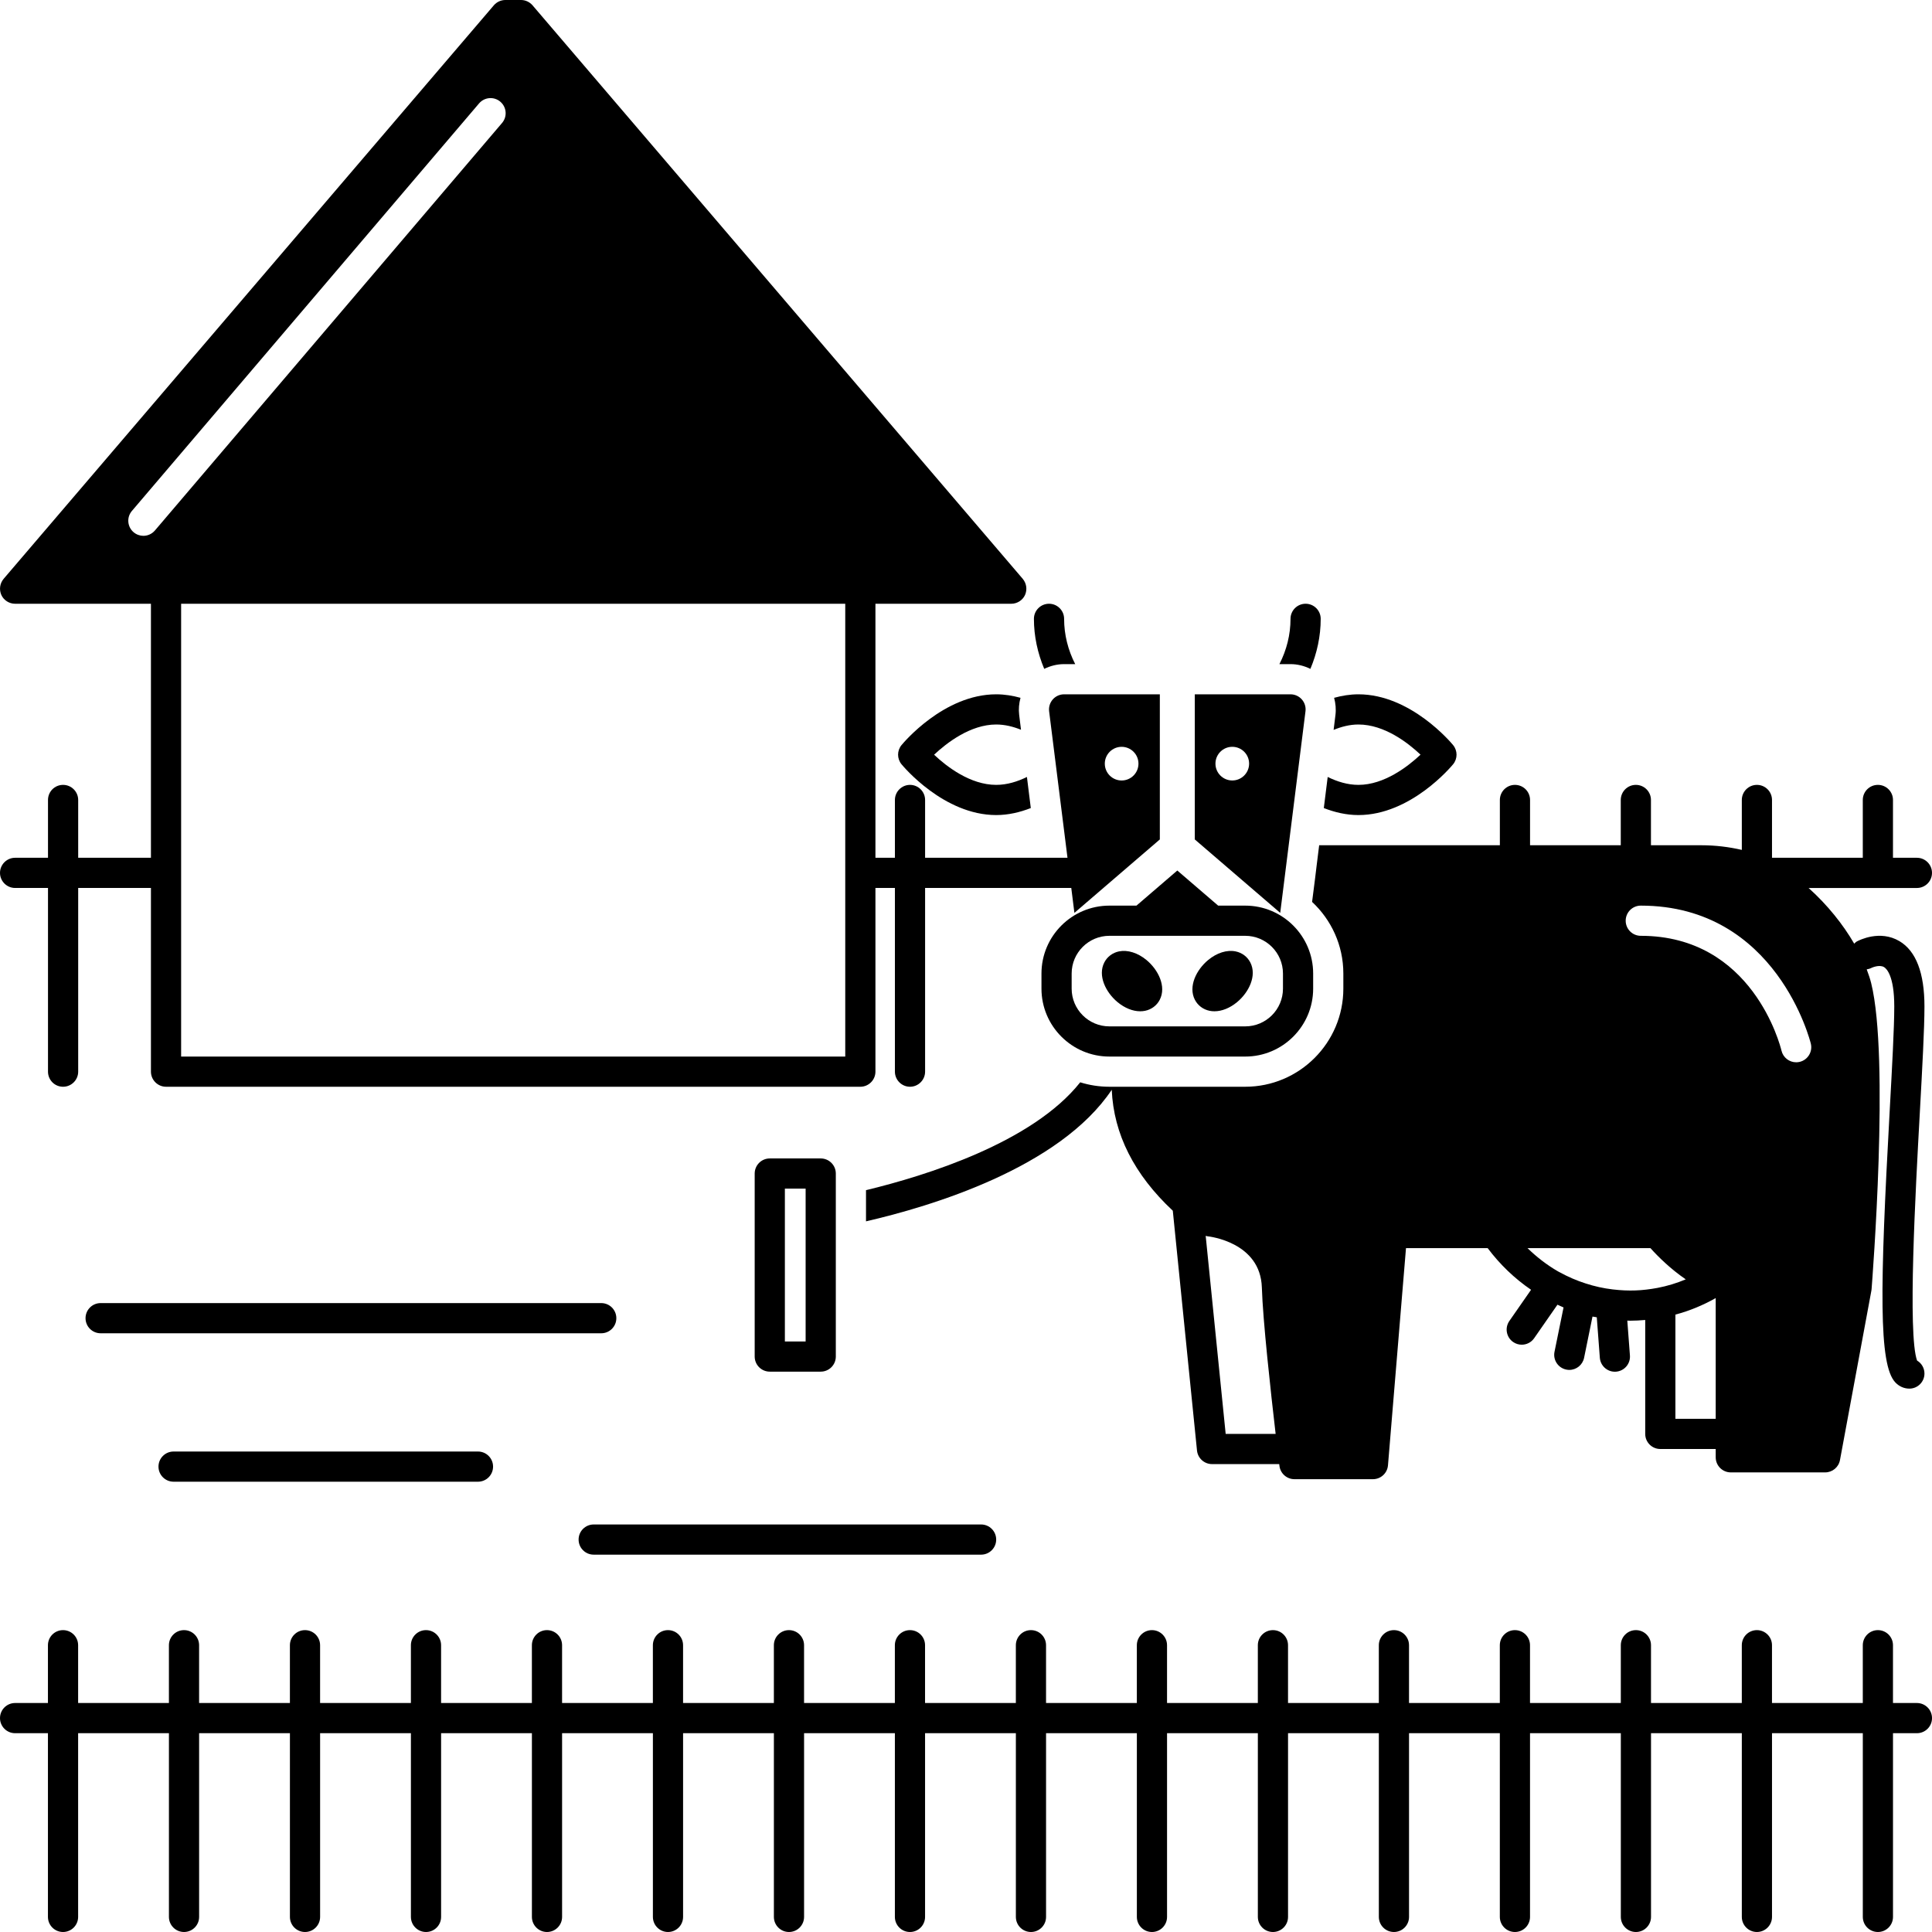 <svg height='100px' width='100px'  fill="#000000" xmlns="http://www.w3.org/2000/svg" xmlns:xlink="http://www.w3.org/1999/xlink" version="1.1" x="0px" y="0px" viewBox="0 0 128 128" style="enable-background:new 0 0 128 128;" xml:space="preserve"><path d="M1,58.83h2.18V71c0,0.55,0.44,1,1,1c0.55,0,1-0.45,1-1V58.83H10V71  c0,0.55,0.45,1,1,1h46c0.55,0,1-0.45,1-1V58.83h1.29V71c0,0.55,0.45,1,1,1  c0.55,0,1-0.45,1-1V58.83h9.685l0.207,1.65l5.66-4.865V46H70.5  c-0.287,0-0.56,0.123-0.75,0.338c-0.189,0.215-0.278,0.501-0.243,0.785  l1.217,9.707H61.29V53c0-0.55-0.45-1-1-1c-0.55,0-1,0.45-1,1v3.83H58V40h9  c0.39,0,0.75-0.23,0.91-0.58c0.16-0.36,0.1-0.77-0.15-1.07l-32.48-38  C35.09,0.13,34.81,0,34.52,0h-1.04c-0.29,0-0.57,0.13-0.76,0.35l-32.48,38  c-0.25,0.3-0.31,0.71-0.15,1.07C0.25,39.77,0.61,40,1,40h9v16.83H5.18V53  c0-0.55-0.45-1-1-1c-0.56,0-1,0.45-1,1v3.83H1c-0.55,0-1,0.45-1,1  C0,58.38,0.45,58.83,1,58.83z M74.311,49.479c0.616,0,1.115,0.499,1.115,1.115  c0,0.616-0.499,1.115-1.115,1.115c-0.616,0-1.115-0.499-1.115-1.115  C73.197,49.978,73.696,49.479,74.311,49.479z M56,40v30H12V40H56z M9.5,35.5  c-0.23,0-0.46-0.08-0.65-0.24c-0.42-0.36-0.47-0.99-0.11-1.41l23-27  c0.36-0.42,0.99-0.47,1.41-0.11c0.42,0.36,0.47,0.99,0.11,1.41l-23,27  C10.06,35.38,9.78,35.5,9.5,35.5z"></path><path d="M127,112.829h-1.585V109c0-0.553-0.448-1-1-1s-1,0.447-1,1v3.829h-6.016V109  c0-0.553-0.448-1-1-1s-1,0.447-1,1v3.829h-6.016V109c0-0.553-0.448-1-1-1s-1,0.447-1,1v3.829  h-6.016V109c0-0.553-0.448-1-1-1s-1,0.447-1,1v3.829h-6.016V109c0-0.553-0.448-1-1-1  s-1,0.447-1,1v3.829h-6.016V109c0-0.553-0.448-1-1-1s-1,0.447-1,1v3.829H77.319V109  c0-0.553-0.448-1-1-1s-1,0.447-1,1v3.829h-6.016V109c0-0.553-0.448-1-1-1s-1,0.447-1,1v3.829  h-6.016V109c0-0.553-0.448-1-1-1s-1,0.447-1,1v3.829h-6.016V109c0-0.553-0.448-1-1-1  s-1,0.447-1,1v3.829h-6.016V109c0-0.553-0.448-1-1-1s-1,0.447-1,1v3.829h-6.016V109  c0-0.553-0.448-1-1-1s-1,0.447-1,1v3.829h-6.016V109c0-0.553-0.448-1-1-1s-1,0.447-1,1v3.829  h-6.016V109c0-0.553-0.448-1-1-1s-1,0.447-1,1v3.829h-6.016V109c0-0.553-0.448-1-1-1  s-1,0.447-1,1v3.829H5.176V109c0-0.553-0.448-1-1-1s-1,0.447-1,1v3.829H1  c-0.552,0-1,0.447-1,1s0.448,1,1,1h2.176V127c0,0.553,0.448,1,1,1s1-0.447,1-1v-12.171h6.016  V127c0,0.553,0.448,1,1,1s1-0.447,1-1v-12.171h6.016V127c0,0.553,0.448,1,1,1s1-0.447,1-1  v-12.171h6.016V127c0,0.553,0.448,1,1,1s1-0.447,1-1v-12.171h6.016V127c0,0.553,0.448,1,1,1  s1-0.447,1-1v-12.171h6.016V127c0,0.553,0.448,1,1,1s1-0.447,1-1v-12.171h6.016V127  c0,0.553,0.448,1,1,1s1-0.447,1-1v-12.171h6.016V127c0,0.553,0.448,1,1,1s1-0.447,1-1v-12.171  h6.016V127c0,0.553,0.448,1,1,1s1-0.447,1-1v-12.171h6.016V127c0,0.553,0.448,1,1,1s1-0.447,1-1  v-12.171h6.016V127c0,0.553,0.448,1,1,1s1-0.447,1-1v-12.171h6.016V127c0,0.553,0.448,1,1,1  s1-0.447,1-1v-12.171h6.016V127c0,0.553,0.448,1,1,1s1-0.447,1-1v-12.171h6.016V127  c0,0.553,0.448,1,1,1s1-0.447,1-1v-12.171h6.016V127c0,0.553,0.448,1,1,1s1-0.447,1-1v-12.171  h6.016V127c0,0.553,0.448,1,1,1s1-0.447,1-1v-12.171h1.585c0.552,0,1-0.447,1-1  S127.552,112.829,127,112.829z"></path><path d="M54.375,90.875c0.552,0,1-0.447,1-1V77.75c0-0.553-0.448-1-1-1h-3.375c-0.552,0-1,0.447-1,1  v12.125c0,0.553,0.448,1,1,1H54.375z M52,78.75h1.375v10.125h-1.375V78.75z"></path><path d="M11.5,96.167c-0.552,0-1,0.447-1,1s0.448,1,1,1h20.167c0.552,0,1-0.447,1-1  s-0.448-1-1-1H11.5z"></path><path d="M40.834,87.333c0-0.553-0.448-1-1-1H6.667c-0.552,0-1,0.447-1,1s0.448,1,1,1h33.167  C40.386,88.333,40.834,87.886,40.834,87.333z"></path><path d="M39.334,103H65c0.552,0,1-0.447,1-1s-0.448-1-1-1H39.334c-0.552,0-1,0.447-1,1  S38.781,103,39.334,103z"></path><path d="M75.294,60H73.5c-2.481,0-4.5,2.019-4.5,4.5v1c0,2.481,2.019,4.5,4.5,4.5h9  c2.481,0,4.5-2.019,4.5-4.5v-1c0-2.481-2.019-4.5-4.5-4.5h-1.794l-2.706-2.326L75.294,60z M82.5,62  c1.378,0,2.5,1.121,2.5,2.5v1c0,1.379-1.122,2.5-2.5,2.5h-9c-1.378,0-2.5-1.121-2.5-2.5v-1  c0-1.379,1.122-2.5,2.5-2.5H82.5z"></path><path d="M79.165,66.239c0.193,0.376,0.547,0.642,0.971,0.729  C80.241,66.989,80.349,67,80.459,67c0.491,0,1.021-0.211,1.498-0.604  c0.78-0.644,1.332-1.756,0.878-2.634c-0.193-0.376-0.547-0.642-0.971-0.729  c-0.576-0.117-1.239,0.09-1.822,0.572c-0.779,0.644-1.331,1.755-0.878,2.634  C79.164,66.239,79.164,66.239,79.165,66.239z"></path><path d="M73.165,63.761c-0.454,0.879,0.098,1.991,0.878,2.635  C74.52,66.789,75.049,67,75.541,67c0.11,0,0.219-0.011,0.324-0.032  c0.424-0.087,0.777-0.353,0.971-0.729c0,0,0,0,0-0.001  c0.453-0.879-0.099-1.99-0.878-2.634c-0.583-0.481-1.25-0.687-1.822-0.572  C73.711,63.12,73.357,63.386,73.165,63.761z"></path><path d="M87.963,51.476l-0.257,2.06C88.414,53.811,89.182,54,90,54  c3.473,0,6.161-3.229,6.273-3.366c0.302-0.368,0.302-0.899,0-1.268  C96.161,49.229,93.473,46,90,46c-0.563,0-1.1,0.091-1.611,0.232  c0.098,0.367,0.136,0.752,0.088,1.137l-0.122,0.988C88.869,48.147,89.423,48,90,48  c1.722,0,3.288,1.219,4.114,1.998C93.284,50.777,91.71,52,90,52  C89.278,52,88.588,51.782,87.963,51.476z"></path><path d="M127,56.83h-1.585V53c0-0.553-0.448-1-1-1s-1,0.447-1,1v3.83h-6.015V53  c0-0.553-0.448-1-1-1s-1,0.447-1,1v3.308C114.543,56.11,113.647,56,112.71,56h-3.33v-3  c0-0.553-0.448-1-1-1s-1,0.447-1,1v3h-6.01v-3c0-0.553-0.448-1-1-1s-1,0.447-1,1v3H87.398  l-0.081,0.652l-0.088,0.707l-0.103,0.851l-0.197,1.543C88.201,60.939,89,62.627,89,64.5v1  c0,3.584-2.916,6.5-6.5,6.5h-8.699h-0.16H73.5c-0.673,0-1.322-0.103-1.933-0.294  c-3.169,3.996-10.227,6.188-14.192,7.146v2.065  c4.293-0.988,12.82-3.539,16.281-8.716c0.128,2.933,1.483,5.616,4.045,8.012  l1.603,15.887C79.356,96.611,79.787,97,80.3,97h4.452  c0.007,0.053,0.013,0.105,0.015,0.122C84.829,97.623,85.255,98,85.76,98h5.2  c0.52,0,0.954-0.398,0.997-0.917l1.194-14.393h5.409  c0.808,1.077,1.768,2.003,2.877,2.761l-1.438,2.067  c-0.315,0.454-0.204,1.077,0.25,1.393c0.174,0.121,0.373,0.179,0.57,0.179  c0.316,0,0.628-0.149,0.822-0.429l1.544-2.221  c0.134,0.061,0.268,0.126,0.404,0.182l-0.599,2.938  c-0.11,0.541,0.239,1.068,0.78,1.179c0.067,0.014,0.135,0.021,0.201,0.021  c0.465,0,0.882-0.326,0.979-0.801l0.557-2.733  c0.094,0.021,0.19,0.03,0.284,0.048l0.202,2.681  c0.04,0.525,0.478,0.925,0.996,0.925c0.025,0,0.05-0.001,0.076-0.003  c0.551-0.041,0.963-0.521,0.922-1.072l-0.174-2.311C107.875,87.495,107.939,87.5,108,87.5  c0.327,0,0.662-0.018,1-0.048V95c0,0.553,0.448,1,1,1h3.67v0.55c0,0.553,0.448,1,1,1  h6.25c0.482,0,0.896-0.344,0.983-0.817l2.08-11.22  c0.006-0.034,0.011-0.069,0.014-0.104c0.049-0.623,1.199-15.329-0.026-20.269  c-0.072-0.293-0.178-0.603-0.297-0.917c0.103-0.018,0.207-0.041,0.304-0.093  c0.004-0.003,0.521-0.249,0.844-0.057C124.981,64.168,125.5,64.635,125.5,66.679  c0,1.412-0.142,3.976-0.305,6.944c-0.646,11.707-0.737,16.79,0.375,17.965  C125.821,91.854,126.151,92,126.5,92c0.552,0,1-0.447,1-1c0-0.365-0.196-0.686-0.489-0.859  c-0.629-1.731-0.104-11.233,0.181-16.407C127.357,70.735,127.5,68.146,127.5,66.679  c0-2.217-0.557-3.672-1.656-4.325c-1.294-0.768-2.668-0.063-2.822,0.019  c-0.07,0.038-0.119,0.097-0.176,0.148c-0.734-1.266-1.758-2.555-3.022-3.69  h7.176c0.552,0,1-0.447,1-1S127.552,56.83,127,56.83z M81.204,95L79.88,81.879  c0.036,0.008,0.071,0.022,0.108,0.026c0.144,0.015,3.521,0.396,3.613,3.394  C83.664,87.447,84.19,92.217,84.514,95H81.204z M109.818,85.326  c-1.01,0.187-1.883,0.23-2.972,0.101c-0.607-0.071-1.211-0.205-1.802-0.398  c-0.591-0.189-1.147-0.43-1.703-0.734l-0.124-0.065  c-0.743-0.431-1.411-0.95-2.015-1.538h8.144  c0.508,0.566,1.325,1.375,2.339,2.069  C111.084,85.012,110.461,85.204,109.818,85.326z M113.67,94H111v-6.904  c0.932-0.249,1.824-0.616,2.67-1.095V94z M119.974,69.151  c0.126,0.538-0.208,1.076-0.745,1.202c-0.077,0.018-0.154,0.026-0.229,0.026  c-0.454,0-0.864-0.311-0.972-0.771C117.948,69.28,116.11,62,108.706,62  c-0.552,0-1-0.447-1-1s0.448-1,1-1C117.722,60,119.952,69.06,119.974,69.151z"></path><path d="M69.5,40c-0.552,0-1,0.447-1,1c0,1.15,0.245,2.27,0.683,3.314  C69.59,44.115,70.037,44,70.5,44h0.735C70.76,43.072,70.5,42.05,70.5,41  C70.5,40.447,70.052,40,69.5,40z"></path><path d="M86.5,40c-0.552,0-1,0.447-1,1c0,1.05-0.26,2.072-0.735,3H85.5  c0.463,0,0.91,0.115,1.317,0.314C87.255,43.27,87.5,42.15,87.5,41  C87.5,40.447,87.052,40,86.5,40z"></path><path d="M66,46c-3.473,0-6.161,3.229-6.273,3.366c-0.302,0.368-0.302,0.899,0,1.268  C59.839,50.771,62.527,54,66,54c0.818,0,1.585-0.189,2.293-0.464l-0.256-2.06  C67.412,51.782,66.722,52,66,52c-1.722,0-3.288-1.219-4.114-1.998  C62.716,49.223,64.29,48,66,48c0.576,0,1.129,0.141,1.644,0.348l-0.121-0.979  c-0.048-0.386-0.01-0.77,0.088-1.137C67.099,46.091,66.562,46,66,46z"></path><path d="M86.492,47.123c0.036-0.284-0.053-0.57-0.243-0.785  C86.06,46.123,85.787,46,85.5,46h-6.342v9.615l5.66,4.865L86.492,47.123z   M81.642,51.708c-0.616,0-1.115-0.499-1.115-1.115c0-0.616,0.499-1.115,1.115-1.115  c0.616,0,1.115,0.499,1.115,1.115C82.756,51.209,82.257,51.708,81.642,51.708z"></path></svg>